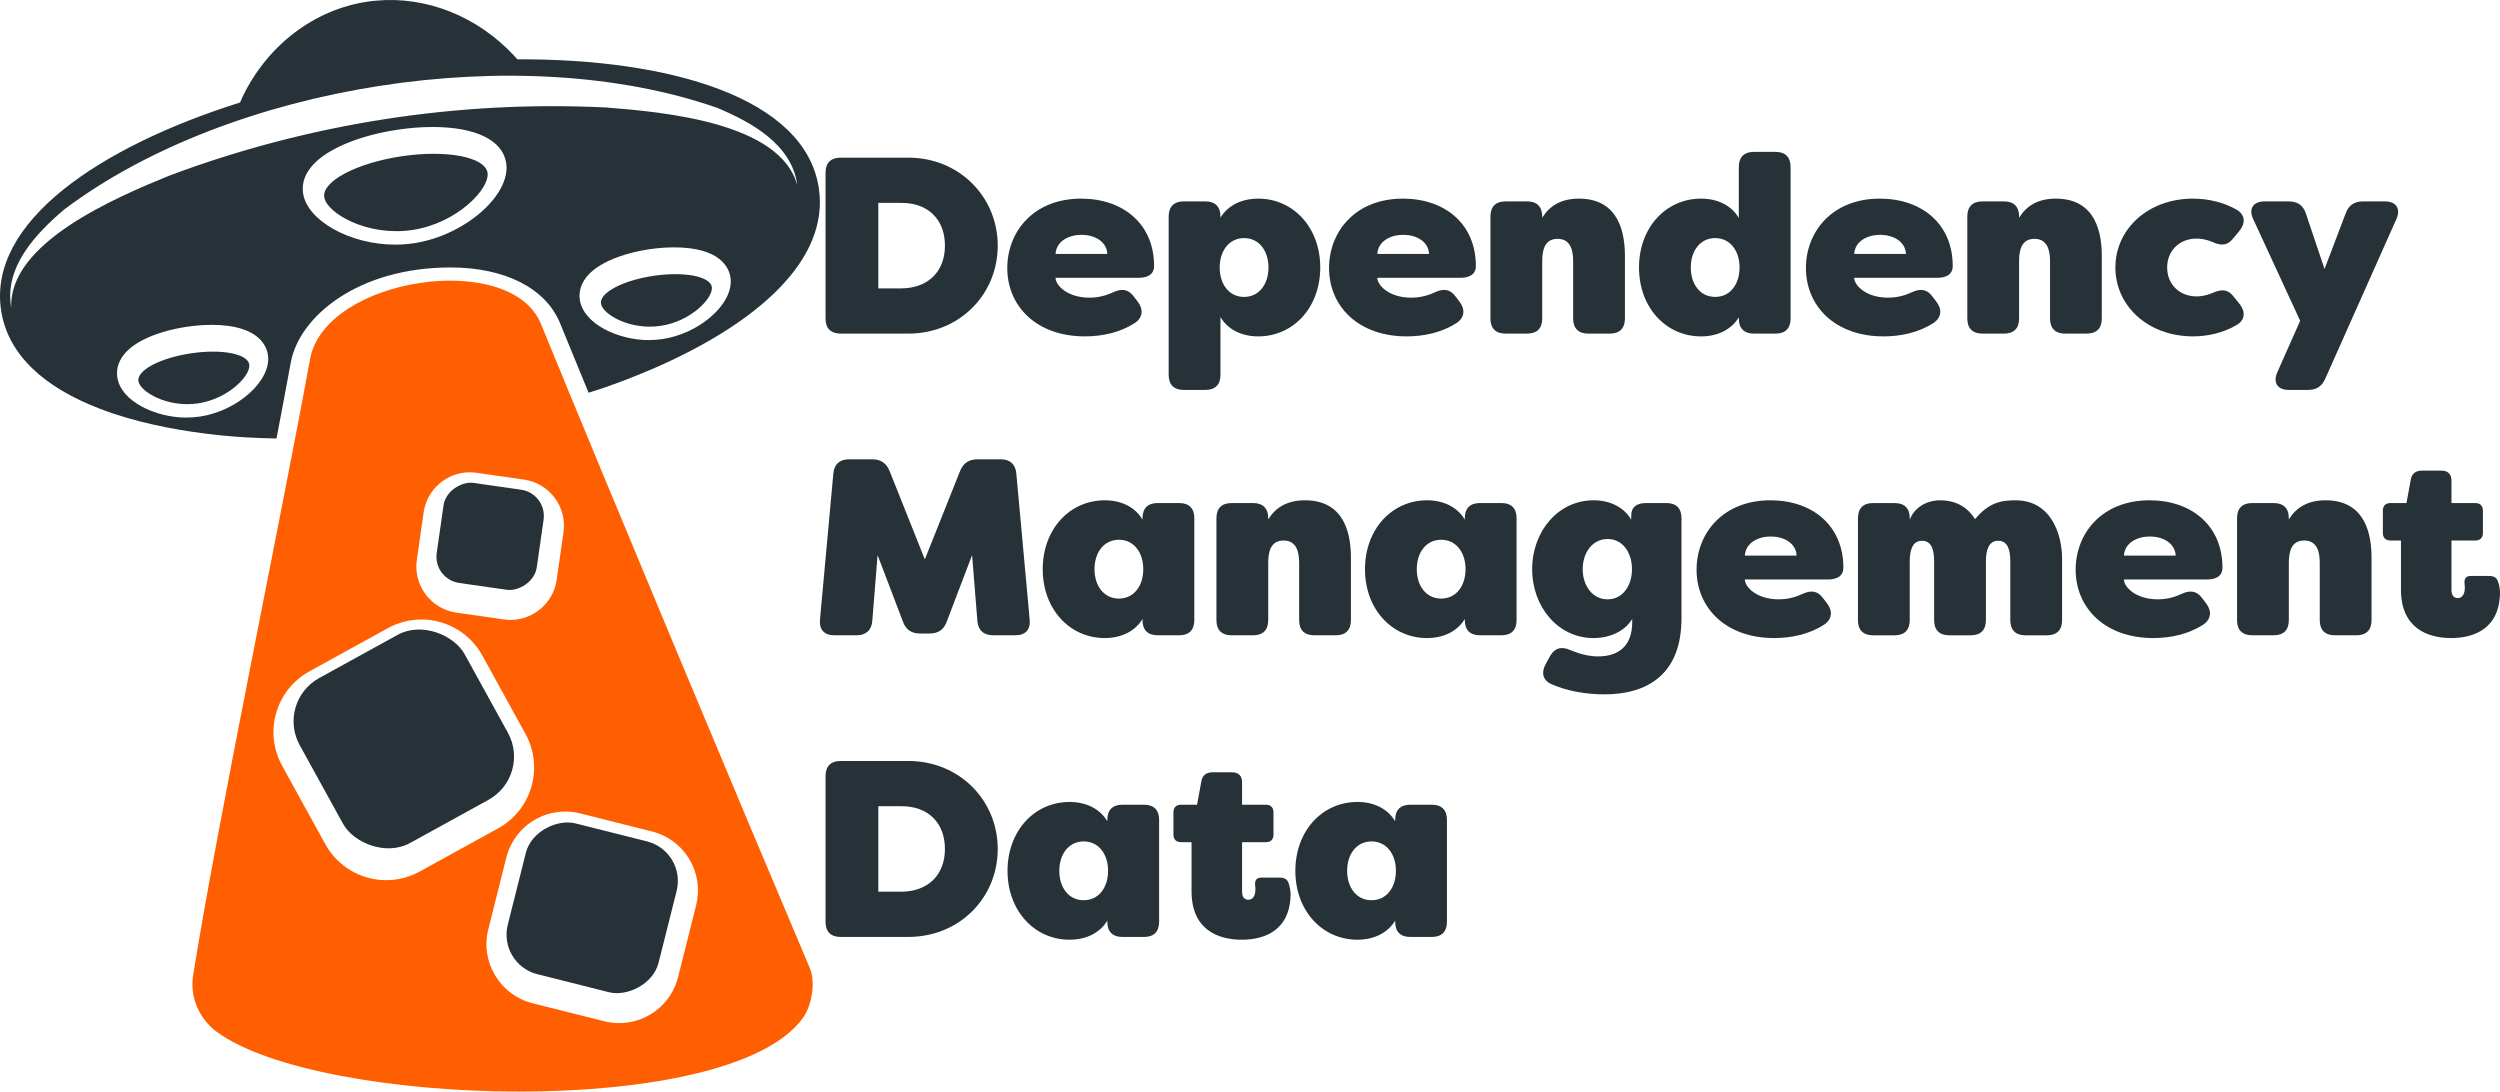 <svg xmlns="http://www.w3.org/2000/svg" viewBox="0 0 373.201 162.952"><svg id="Layer_2" xmlns="http://www.w3.org/2000/svg" viewBox="0 0 122.392 162.952" height="162.952" width="122.392" x="0" y="0"><g id="Components"><g id="_94093a2a-6c3e-4229-baab-e0f4fb52d1d9_1"><path d="m120.904,144.549c-10.507-24.76-30.288-72.095-40.161-96.219-4.521-11.046-32.231-6.954-34.462,5.3-4.191,23.027-13.754,68.868-17.453,91.978-.514,3.209.889,6.461,3.498,8.399,15.169,11.267,76.132,13.225,87.442-1.913,1.534-2.054,1.954-5.617,1.136-7.544Zm-58.68-60.966l1.018-7.108c.487-3.403,3.445-5.97,6.88-5.97.33,0,.663.023.99.07l7.107,1.017c1.839.264,3.466,1.227,4.58,2.714,1.114,1.486,1.583,3.317,1.319,5.156l-1.018,7.107c-.485,3.403-3.443,5.97-6.879,5.97-.33,0-.663-.023-.99-.07l-7.107-1.017c-3.796-.543-6.442-4.073-5.9-7.869Zm-4.57,47.809c-3.783,0-7.267-2.058-9.09-5.369l-6.452-11.72c-1.336-2.426-1.647-5.228-.877-7.887.771-2.661,2.532-4.861,4.958-6.197l11.72-6.453c1.53-.842,3.257-1.287,4.995-1.287,3.783,0,7.266,2.058,9.089,5.369l6.453,11.719c2.758,5.009.927,11.327-4.081,14.085l-11.72,6.453c-1.53.842-3.257,1.287-4.995,1.287Zm46.265,3.751l-2.693,10.715c-1.017,4.045-4.639,6.871-8.807,6.871-.745,0-1.492-.093-2.22-.276l-10.714-2.693c-4.858-1.222-7.817-6.167-6.596-11.025l2.694-10.715c1.017-4.045,4.638-6.871,8.806-6.871.745,0,1.492.093,2.22.276l10.714,2.693c2.353.591,4.336,2.064,5.582,4.146,1.245,2.083,1.605,4.525,1.014,6.879Z" style="fill:#ff5f00;" /><path d="m122.236,28.097c-2.01-13.5-22.23-19.35-45.01-19.24-.15-.18-.3-.35-.46-.52C71.256,2.407,63.586-.623,56.046.107c-.4.03-.79.08-1.19.14-7.93,1.18-14.89,6.46-18.61,14.13-.15.31-.27.61-.4.92C14.845,21.917-1.794,33.147.155,46.287c1,6.73,6.53,11.56,14.65,14.69,2.66,1.03,5.42,1.82,8.22,2.44,4.88,1.08,10.29,1.78,15.95,1.98.769.03,1.54.05,2.3.06.8-4.16,1.52-7.99,2.13-11.33,1.25-6.88,10.04-14.2,23.87-14.2,8.09,0,14.19,3.1,16.32,8.3,1.29,3.14,2.73,6.64,4.27,10.4.76-.24,1.52-.48,2.27-.73,2.5-.87,4.98-1.84,7.4-2.88,15.47-6.72,26.3-16.18,24.7-26.92ZM29.836,62.187c-.68.1-1.37.15-2.05.15-4.53,0-9.74-2.41-10.27-6-.19-1.24.05-3.6,3.68-5.52,1.77-.93,4.14-1.66,6.68-2.03,1.27-.2,2.53-.29,3.73-.29,6.97,0,8.19,3.13,8.39,4.48.57,3.79-4.47,8.35-10.16,9.21Zm31.96-25.88c-.93.14-1.87.21-2.81.21h-.01c-6.71,0-13.12-3.58-13.73-7.65-.74-5,6.54-8.37,14.08-9.5,1.79-.27,3.55-.41,5.231-.41,6.47,0,10.49,1.97,11.01,5.39.71,4.8-6.24,10.83-13.77,11.96Zm44.21,11.08c-2,1.69-4.53,2.84-7.13,3.23-.67.1-1.36.15-2.05.15-4.54,0-9.75-2.42-10.27-6.02-.18-1.22.05-3.58,3.689-5.5,1.77-.93,4.14-1.66,6.68-2.04,1.27-.18,2.51-.28,3.71-.28,6.98,0,8.21,3.13,8.41,4.48.29,1.91-.82,4.09-3.04,5.98Zm-15.49-31.34c-22.13-1.1-44.46,2.38-65.21,10.16C17.306,29.477,1.226,36.257,1.686,45.957c-1.12-6.1,3.74-11.14,7.88-14.67C34.416,12.577,77.695,5.837,107.056,16.097c5.01,2.1,11.18,5.42,11.97,11.57-2.52-9.38-19.89-10.94-28.51-11.62Z" style="fill:#263238;" /><rect x="46.222" y="96.252" width="28.116" height="28.116" rx="7.369" ry="7.369" transform="translate(-45.731 42.755) rotate(-28.838)" style="fill:#263238;" /><rect x="76.796" y="123.909" width="23.218" height="23.218" rx="6.085" ry="6.085" transform="translate(-64.578 188.213) rotate(-75.888)" style="fill:#263238;" /><rect x="65.627" y="72.522" width="15.09" height="15.089" rx="3.955" ry="3.955" transform="translate(-16.455 141.156) rotate(-81.855)" style="fill:#263238;" /><path d="m28.502,52.746c-4.57.68-8.08,2.53-7.84,4.14.24,1.6,4.34,4.01,8.91,3.33,4.57-.69,7.88-4.19,7.64-5.8-.24-1.61-4.14-2.36-8.71-1.67Z" style="fill:#263238;" /><path d="m59.952,23.326c-6.73,1.01-11.9,3.74-11.55,6.1.35,2.37,6.39,5.91,13.13,4.91,6.73-1.01,11.6-6.17,11.25-8.54-.36-2.36-6.1-3.47-12.83-2.47Z" style="fill:#263238;" /><path d="m97.552,41.176c-4.57.68-8.08,2.53-7.84,4.14.23,1.61,4.34,4.01,8.91,3.33,4.57-.68,7.88-4.19,7.64-5.8-.24-1.6-4.14-2.35-8.71-1.67Z" style="fill:#263238;" /></g></g></svg><svg id="Layer_2" xmlns="http://www.w3.org/2000/svg" viewBox="0 0 250.809 117.611" height="117.611" width="250.809" x="122.392" y="22.671"><g id="Components"><g id="_91d5cbf9-5586-4446-8c8c-e29cf37cf4a1_1"><path d="m.844,24.881V3.115C.844,1.651,1.632.863,3.095.863h10.095c7.656,0,13.36,5.893,13.36,13.135,0,7.28-5.704,13.134-13.36,13.134H3.095c-1.464,0-2.252-.788-2.252-2.252Zm11.258-4.503c4.053,0,6.567-2.515,6.567-6.38,0-3.903-2.514-6.417-6.567-6.38h-3.377v12.76h3.377Z" style="fill:#263238;" /><path d="m27.975,17.338c0-5.404,3.903-10.358,11.033-10.358,6.23,0,10.883,3.753,10.883,10.057,0,1.239-.938,1.764-2.326,1.764h-12.385c0,1.088,1.726,2.964,5.066,2.964.901,0,2.139-.15,3.491-.788,1.275-.6,2.289-.525,3.115.601l.6.788c.863,1.125.788,2.364-.45,3.19-2.214,1.426-4.879,1.989-7.43,1.989-7.281,0-11.597-4.541-11.597-10.208Zm14.937-2.102c-.113-1.914-1.952-2.852-3.865-2.852-1.876,0-3.753.938-3.865,2.852h7.731Z" style="fill:#263238;" /><path d="m52.067,33.288V9.645c0-1.464.788-2.252,2.252-2.252h3.227c1.464,0,2.252.788,2.252,2.252v.187c1.05-1.764,3.077-2.852,5.629-2.852,5.254,0,9.27,4.315,9.27,10.283s-4.016,10.283-9.27,10.283c-2.552,0-4.579-1.089-5.629-2.89v8.632c0,1.464-.788,2.252-2.252,2.252h-3.227c-1.464,0-2.252-.788-2.252-2.252Zm14.899-16.024c0-2.477-1.389-4.391-3.641-4.391s-3.64,1.915-3.64,4.391,1.389,4.39,3.64,4.39,3.641-1.914,3.641-4.39Z" style="fill:#263238;" /><path d="m76.009,17.338c0-5.404,3.903-10.358,11.033-10.358,6.23,0,10.883,3.753,10.883,10.057,0,1.239-.938,1.764-2.326,1.764h-12.385c0,1.088,1.726,2.964,5.066,2.964.901,0,2.139-.15,3.491-.788,1.275-.6,2.289-.525,3.115.601l.6.788c.863,1.125.788,2.364-.45,3.19-2.214,1.426-4.879,1.989-7.43,1.989-7.281,0-11.597-4.541-11.597-10.208Zm14.937-2.102c-.113-1.914-1.952-2.852-3.865-2.852-1.876,0-3.753.938-3.865,2.852h7.731Z" style="fill:#263238;" /><path d="m100.101,24.881v-15.236c0-1.464.788-2.252,2.252-2.252h3.227c1.464,0,2.252.788,2.252,2.252v.187c1.088-1.764,2.814-2.852,5.479-2.852,6.117,0,6.867,5.367,6.867,8.594v9.306c0,1.464-.788,2.252-2.251,2.252h-3.227c-1.464,0-2.252-.788-2.252-2.252v-8.556c0-1.539-.338-3.341-2.327-3.341s-2.289,1.802-2.289,3.341v8.556c0,1.464-.788,2.252-2.252,2.252h-3.227c-1.464,0-2.252-.788-2.252-2.252Z" style="fill:#263238;" /><path d="m122.28,17.263c0-5.967,4.016-10.283,9.27-10.283,2.552,0,4.578,1.088,5.629,2.889V2.252c0-1.464.788-2.252,2.251-2.252h3.228c1.463,0,2.251.788,2.251,2.252v22.629c0,1.464-.788,2.252-2.251,2.252h-3.228c-1.463,0-2.251-.788-2.251-2.252v-.187c-1.051,1.764-3.077,2.853-5.629,2.853-5.254,0-9.27-4.316-9.27-10.283Zm15.011,0c0-2.477-1.389-4.391-3.641-4.391s-3.64,1.915-3.64,4.391,1.388,4.39,3.64,4.39,3.641-1.914,3.641-4.39Z" style="fill:#263238;" /><path d="m147.197,17.338c0-5.404,3.903-10.358,11.033-10.358,6.23,0,10.883,3.753,10.883,10.057,0,1.239-.938,1.764-2.327,1.764h-12.384c0,1.088,1.726,2.964,5.066,2.964.901,0,2.139-.15,3.491-.788,1.275-.6,2.289-.525,3.115.601l.6.788c.863,1.125.788,2.364-.45,3.19-2.214,1.426-4.879,1.989-7.43,1.989-7.281,0-11.597-4.541-11.597-10.208Zm14.937-2.102c-.113-1.914-1.952-2.852-3.865-2.852-1.876,0-3.753.938-3.865,2.852h7.731Z" style="fill:#263238;" /><path d="m171.289,24.881v-15.236c0-1.464.788-2.252,2.252-2.252h3.227c1.464,0,2.252.788,2.252,2.252v.187c1.088-1.764,2.814-2.852,5.479-2.852,6.117,0,6.867,5.367,6.867,8.594v9.306c0,1.464-.788,2.252-2.251,2.252h-3.227c-1.464,0-2.252-.788-2.252-2.252v-8.556c0-1.539-.338-3.341-2.327-3.341s-2.289,1.802-2.289,3.341v8.556c0,1.464-.788,2.252-2.252,2.252h-3.227c-1.464,0-2.252-.788-2.252-2.252Z" style="fill:#263238;" /><path d="m193.393,17.263c0-5.704,4.841-10.283,11.596-10.283,2.214,0,4.579.525,6.568,1.689,1.238.788,1.275,1.989.337,3.152l-.938,1.125c-.863,1.089-1.801,1.089-3.115.488-.901-.376-1.726-.488-2.327-.488-2.552,0-4.39,1.802-4.39,4.316s1.839,4.315,4.39,4.315c.601,0,1.426-.113,2.327-.488,1.314-.6,2.289-.637,3.152.451l.938,1.163c.901,1.126.863,2.402-.45,3.152-1.952,1.164-4.316,1.69-6.493,1.69-6.755,0-11.596-4.579-11.596-10.283Z" style="fill:#263238;" /><path d="m217.561,32.912l3.415-7.693-7.018-15.199c-.713-1.539,0-2.628,1.727-2.628h3.565c1.314,0,2.177.563,2.589,1.839l2.777,8.256,3.152-8.293c.45-1.239,1.313-1.802,2.589-1.802h3.265c1.689,0,2.402,1.089,1.726,2.628l-10.62,23.83c-.526,1.201-1.351,1.69-2.627,1.69h-2.815c-1.689,0-2.402-1.089-1.726-2.628Z" style="fill:#263238;" /><path d="m.018,69.801l1.989-21.766c.113-1.389.938-2.139,2.327-2.139h3.491c1.275,0,2.101.563,2.589,1.764l5.253,13.173,5.254-13.173c.488-1.2,1.314-1.764,2.589-1.764h3.491c1.388,0,2.213.751,2.326,2.139l1.989,21.766c.15,1.539-.638,2.364-2.139,2.364h-3.302c-1.426,0-2.252-.751-2.364-2.139l-.788-9.832-3.791,9.945c-.45,1.239-1.313,1.764-2.589,1.764h-1.35c-1.276,0-2.139-.526-2.59-1.764l-3.79-9.945-.788,9.832c-.113,1.389-.939,2.139-2.364,2.139h-3.303c-1.5,0-2.288-.826-2.139-2.364Z" style="fill:#263238;" /><path d="m33.267,62.296c0-5.967,4.016-10.283,9.27-10.283,2.552,0,4.578,1.088,5.629,2.889v-.225c0-1.464.788-2.252,2.252-2.252h3.227c1.463,0,2.251.788,2.251,2.252v15.236c0,1.464-.788,2.252-2.251,2.252h-3.227c-1.464,0-2.252-.788-2.252-2.252v-.187c-1.051,1.764-3.077,2.853-5.629,2.853-5.254,0-9.27-4.316-9.27-10.283Zm15.011,0c0-2.477-1.389-4.391-3.641-4.391s-3.64,1.915-3.64,4.391,1.388,4.39,3.64,4.39,3.641-1.914,3.641-4.39Z" style="fill:#263238;" /><path d="m59.197,69.914v-15.236c0-1.464.788-2.252,2.252-2.252h3.227c1.464,0,2.252.788,2.252,2.252v.187c1.088-1.764,2.814-2.852,5.479-2.852,6.117,0,6.867,5.367,6.867,8.594v9.306c0,1.464-.788,2.252-2.251,2.252h-3.227c-1.464,0-2.252-.788-2.252-2.252v-8.557c0-1.538-.338-3.34-2.327-3.34s-2.289,1.802-2.289,3.34v8.557c0,1.464-.788,2.252-2.252,2.252h-3.227c-1.464,0-2.252-.788-2.252-2.252Z" style="fill:#263238;" /><path d="m81.375,62.296c0-5.967,4.016-10.283,9.27-10.283,2.552,0,4.578,1.088,5.629,2.889v-.225c0-1.464.788-2.252,2.251-2.252h3.228c1.463,0,2.251.788,2.251,2.252v15.236c0,1.464-.788,2.252-2.251,2.252h-3.228c-1.463,0-2.251-.788-2.251-2.252v-.187c-1.051,1.764-3.077,2.853-5.629,2.853-5.254,0-9.27-4.316-9.27-10.283Zm15.011,0c0-2.477-1.389-4.391-3.641-4.391s-3.64,1.915-3.64,4.391,1.388,4.39,3.64,4.39,3.641-1.914,3.641-4.39Z" style="fill:#263238;" /><path d="m109.258,79.483c-1.351-.563-1.614-1.764-.901-3.04l.637-1.163c.713-1.239,1.727-1.501,3.04-.901,1.276.525,2.665.938,4.128.938,2.928,0,5.104-1.426,5.104-5.104v-.488c-1.051,1.764-3.227,2.853-5.779,2.853-5.254,0-9.157-4.616-9.157-10.283s3.903-10.283,9.157-10.283c2.552,0,4.578,1.088,5.629,2.889v-.562c0-1.314.788-1.915,2.251-1.915h3.002c1.464,0,2.252.788,2.252,2.252v14.937c0,8.406-5.104,11.371-11.521,11.371-2.703,0-5.517-.488-7.843-1.501Zm11.972-17.188c0-2.477-1.389-4.504-3.641-4.504s-3.715,2.027-3.715,4.504,1.463,4.503,3.715,4.503,3.641-2.026,3.641-4.503Z" style="fill:#263238;" /><path d="m130.873,62.371c0-5.404,3.903-10.358,11.033-10.358,6.23,0,10.883,3.753,10.883,10.057,0,1.239-.938,1.764-2.326,1.764h-12.385c0,1.088,1.726,2.964,5.066,2.964.901,0,2.139-.15,3.491-.788,1.275-.6,2.289-.525,3.115.601l.6.788c.863,1.125.788,2.364-.45,3.19-2.214,1.426-4.879,1.989-7.43,1.989-7.281,0-11.597-4.541-11.597-10.208Zm14.937-2.102c-.113-1.914-1.952-2.852-3.865-2.852-1.876,0-3.753.938-3.865,2.852h7.731Z" style="fill:#263238;" /><path d="m154.965,69.914v-15.236c0-1.464.788-2.252,2.252-2.252h3.227c1.464,0,2.252.788,2.252,2.252v.225c.676-1.764,2.439-2.889,4.541-2.889,2.552,0,4.203,1.2,5.216,2.814,2.064-2.514,3.941-2.814,6.042-2.814,5.479,0,6.942,5.404,6.942,8.632v9.269c0,1.464-.788,2.252-2.251,2.252h-3.227c-1.464,0-2.252-.788-2.252-2.252v-8.782c0-1.539-.301-3.077-1.802-3.077-1.5,0-1.839,1.539-1.839,3.077v8.782c0,1.464-.788,2.252-2.252,2.252h-3.227c-1.464,0-2.251-.788-2.251-2.252v-8.782c0-1.539-.301-3.077-1.802-3.077s-1.839,1.539-1.839,3.077v8.782c0,1.464-.788,2.252-2.252,2.252h-3.227c-1.464,0-2.252-.788-2.252-2.252Z" style="fill:#263238;" /><path d="m187.463,62.371c0-5.404,3.903-10.358,11.033-10.358,6.23,0,10.883,3.753,10.883,10.057,0,1.239-.938,1.764-2.326,1.764h-12.385c0,1.088,1.726,2.964,5.066,2.964.901,0,2.139-.15,3.491-.788,1.275-.6,2.289-.525,3.115.601l.6.788c.863,1.125.788,2.364-.45,3.19-2.214,1.426-4.879,1.989-7.43,1.989-7.281,0-11.597-4.541-11.597-10.208Zm14.937-2.102c-.113-1.914-1.952-2.852-3.865-2.852-1.876,0-3.753.938-3.865,2.852h7.731Z" style="fill:#263238;" /><path d="m211.555,69.914v-15.236c0-1.464.788-2.252,2.252-2.252h3.227c1.464,0,2.252.788,2.252,2.252v.187c1.088-1.764,2.814-2.852,5.479-2.852,6.117,0,6.867,5.367,6.867,8.594v9.306c0,1.464-.788,2.252-2.251,2.252h-3.227c-1.464,0-2.252-.788-2.252-2.252v-8.557c0-1.538-.338-3.34-2.327-3.34s-2.289,1.802-2.289,3.34v8.557c0,1.464-.788,2.252-2.252,2.252h-3.227c-1.464,0-2.252-.788-2.252-2.252Z" style="fill:#263238;" /><path d="m236.023,65.335v-7.318h-1.576c-.713,0-1.125-.412-1.125-1.125v-3.34c0-.713.412-1.126,1.125-1.126h2.402l.638-3.49c.15-.901.751-1.351,1.651-1.351h2.928c.976,0,1.501.526,1.501,1.501v3.34h3.565c.713,0,1.126.413,1.126,1.126v3.34c0,.713-.413,1.125-1.126,1.125h-3.565v7.394c0,.863.412,1.2.938,1.2.788,0,1.05-.788,1.05-1.501,0-.225,0-.412-.037-.601-.075-.788.187-1.2.938-1.2h2.777c.6,0,1.088.225,1.275.826.188.488.263,1.013.301,1.539,0,5.517-3.903,6.905-7.28,6.905-3.528,0-7.506-1.464-7.506-7.244Z" style="fill:#263238;" /><path d="m.844,114.945v-21.766c0-1.464.788-2.252,2.252-2.252h10.095c7.656,0,13.36,5.893,13.36,13.135,0,7.28-5.704,13.134-13.36,13.134H3.095c-1.464,0-2.252-.788-2.252-2.252Zm11.258-4.503c4.053,0,6.567-2.515,6.567-6.38,0-3.903-2.514-6.417-6.567-6.38h-3.377v12.76h3.377Z" style="fill:#263238;" /><path d="m28.012,107.328c0-5.967,4.016-10.283,9.27-10.283,2.552,0,4.578,1.088,5.629,2.889v-.225c0-1.464.788-2.252,2.251-2.252h3.228c1.463,0,2.251.788,2.251,2.252v15.236c0,1.464-.788,2.252-2.251,2.252h-3.228c-1.463,0-2.251-.788-2.251-2.252v-.187c-1.051,1.764-3.077,2.853-5.629,2.853-5.254,0-9.27-4.316-9.27-10.283Zm15.011,0c0-2.477-1.389-4.391-3.641-4.391s-3.64,1.915-3.64,4.391,1.388,4.39,3.64,4.39,3.641-1.914,3.641-4.39Z" style="fill:#263238;" /><path d="m55.482,110.367v-7.318h-1.576c-.713,0-1.125-.412-1.125-1.125v-3.34c0-.713.412-1.126,1.125-1.126h2.402l.638-3.49c.15-.901.751-1.351,1.651-1.351h2.928c.976,0,1.501.526,1.501,1.501v3.34h3.565c.713,0,1.125.413,1.125,1.126v3.34c0,.713-.412,1.125-1.125,1.125h-3.565v7.394c0,.863.412,1.2.938,1.2.788,0,1.05-.788,1.05-1.501,0-.225,0-.412-.037-.601-.075-.788.187-1.2.938-1.2h2.777c.6,0,1.088.225,1.275.826.188.488.263,1.013.301,1.539,0,5.517-3.903,6.905-7.28,6.905-3.528,0-7.506-1.464-7.506-7.244Z" style="fill:#263238;" /><path d="m70.98,107.328c0-5.967,4.016-10.283,9.27-10.283,2.552,0,4.578,1.088,5.629,2.889v-.225c0-1.464.788-2.252,2.251-2.252h3.228c1.463,0,2.251.788,2.251,2.252v15.236c0,1.464-.788,2.252-2.251,2.252h-3.228c-1.463,0-2.251-.788-2.251-2.252v-.187c-1.051,1.764-3.077,2.853-5.629,2.853-5.254,0-9.27-4.316-9.27-10.283Zm15.011,0c0-2.477-1.389-4.391-3.641-4.391s-3.64,1.915-3.64,4.391,1.388,4.39,3.64,4.39,3.641-1.914,3.641-4.39Z" style="fill:#263238;" /></g></g></svg></svg>